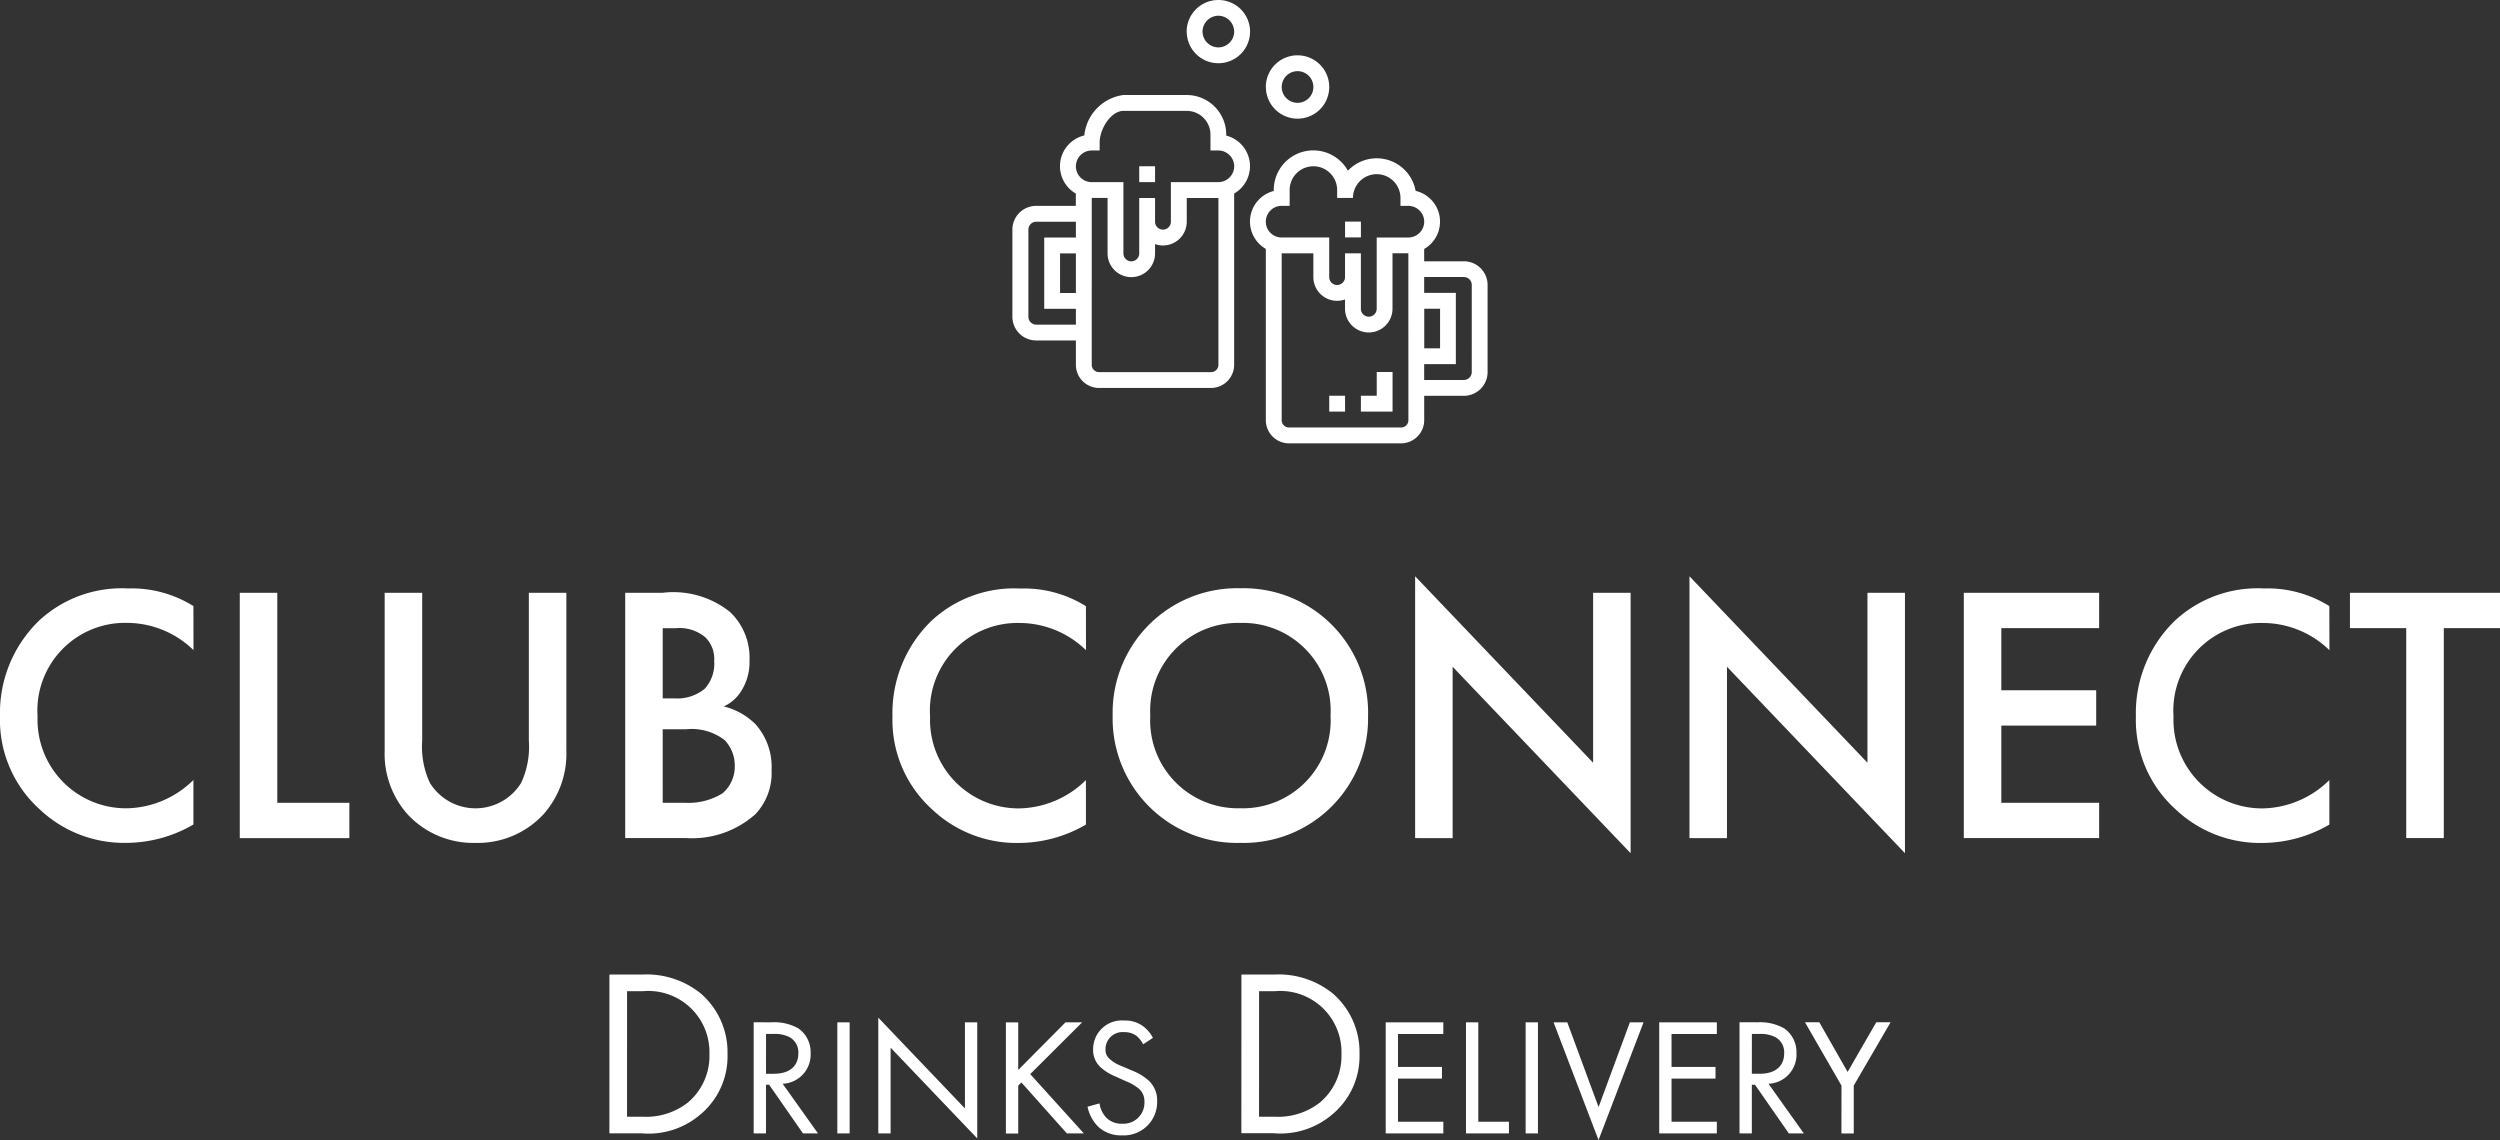 <svg xmlns="http://www.w3.org/2000/svg" width="109.644" height="50" viewBox="0 0 109.644 50"><rect x="0" y="0" width="109.644" height="50" fill="#333333" stroke="none"/><defs><style>.a{fill:#fff;}</style></defs><path class="a" d="M-122.673-214.258h1.42a3.789,3.789,0,0,1,2.569.815,3.4,3.4,0,0,1,1.19,2.674,3.316,3.316,0,0,1-1.222,2.674,3.487,3.487,0,0,1-2.548.8h-1.41Zm.773,6.235h.679a2.975,2.975,0,0,0,1.994-.627,2.666,2.666,0,0,0,.94-2.12,2.681,2.681,0,0,0-2.934-2.757h-.679Zm6.335-4.141a2.139,2.139,0,0,1,1.183.27,1.271,1.271,0,0,1,.533,1.081,1.28,1.28,0,0,1-1.227,1.344l1.548,2.176h-.657l-1.483-2.132h-.139v2.132h-.54v-4.872Zm-.241,2.257h.344c.672,0,1.074-.322,1.074-.891a.758.758,0,0,0-.387-.716,1.389,1.389,0,0,0-.7-.139h-.329Zm3.668-2.257v4.872h-.54v-4.872Zm1.257,4.872v-5.076l3.8,3.981v-3.776h.54v5.091l-3.8-3.98v3.761Zm6.137-2.782,2.074-2.089h.73l-2.278,2.271,2.352,2.6h-.745l-1.994-2.234-.139.139v2.1h-.541v-4.872h.541Zm5.479-1.125a1.185,1.185,0,0,0-.285-.366.879.879,0,0,0-.548-.168.747.747,0,0,0-.818.752.512.512,0,0,0,.182.424,1.594,1.594,0,0,0,.511.307l.468.2a2.379,2.379,0,0,1,.752.46,1.175,1.175,0,0,1,.351.884,1.461,1.461,0,0,1-1.541,1.5,1.452,1.452,0,0,1-1.059-.395,1.761,1.761,0,0,1-.453-.861l.526-.146a1.15,1.15,0,0,0,.292.621.93.93,0,0,0,.7.27.922.922,0,0,0,.978-.964.727.727,0,0,0-.241-.569,2.11,2.11,0,0,0-.584-.336l-.438-.2a2.158,2.158,0,0,1-.651-.4,1.011,1.011,0,0,1-.336-.8,1.259,1.259,0,0,1,1.366-1.256,1.324,1.324,0,0,1,.782.219,1.475,1.475,0,0,1,.474.541Zm4.31-3.059h1.42a3.788,3.788,0,0,1,2.569.815,3.4,3.4,0,0,1,1.19,2.674A3.318,3.318,0,0,1-91-208.1a3.488,3.488,0,0,1-2.548.8h-1.41Zm.773,6.235h.679a2.977,2.977,0,0,0,1.995-.627,2.666,2.666,0,0,0,.94-2.12,2.681,2.681,0,0,0-2.934-2.757h-.679Zm8.081-3.629h-1.987v1.446h1.928v.511h-1.928v1.892H-86.1v.511h-2.527v-4.872H-86.1Zm1.535-.512v4.361h1.344v.511h-1.884v-4.872Zm2.616,0v4.872h-.54v-4.872Zm1.286,0,1.373,3.718,1.373-3.718h.6L-79.293-207l-1.972-5.164Zm6.56.512h-1.987v1.446h1.928v.511h-1.928v1.892h1.987v.511h-2.527v-4.872h2.527Zm1.776-.512a2.14,2.14,0,0,1,1.183.27,1.271,1.271,0,0,1,.533,1.081,1.28,1.28,0,0,1-1.227,1.344l1.548,2.176h-.657l-1.483-2.132h-.139v2.132h-.54v-4.872Zm-.241,2.257h.344c.672,0,1.073-.322,1.073-.891a.757.757,0,0,0-.387-.716,1.39,1.39,0,0,0-.7-.139h-.329Zm3.931.519-1.6-2.776h.628l1.241,2.177,1.256-2.177h.628l-1.615,2.776v2.1h-.54Zm-72.277-19.1a4.192,4.192,0,0,0-2.919-1.194,3.843,3.843,0,0,0-3.919,4.1,3.884,3.884,0,0,0,3.935,4.032,4.266,4.266,0,0,0,2.9-1.242v1.952a5.867,5.867,0,0,1-2.951.806,5.39,5.39,0,0,1-3.806-1.484,5.274,5.274,0,0,1-1.726-4.064,5.629,5.629,0,0,1,1.726-4.21,5.328,5.328,0,0,1,3.887-1.4,5.11,5.11,0,0,1,2.87.774ZM-137.24-231v9.209h3.161v1.548h-4.806V-231Zm6.355,0v6.484a3.758,3.758,0,0,0,.339,1.854,2.355,2.355,0,0,0,2,1.113,2.353,2.353,0,0,0,2-1.113,3.752,3.752,0,0,0,.339-1.854V-231h1.645v6.919a3.985,3.985,0,0,1-1,2.79,3.925,3.925,0,0,1-2.984,1.258,3.925,3.925,0,0,1-2.984-1.258,3.983,3.983,0,0,1-1-2.79V-231Zm10.532,0a3.97,3.97,0,0,1,2.968.839,2.76,2.76,0,0,1,.855,2.129,2.346,2.346,0,0,1-.323,1.274,1.776,1.776,0,0,1-.806.741,2.963,2.963,0,0,1,1.387.774,2.8,2.8,0,0,1,.71,2.016,2.626,2.626,0,0,1-.71,1.936,4.171,4.171,0,0,1-3.016,1.048h-2.693V-231Zm.017,4.629h.5a1.9,1.9,0,0,0,1.339-.419,1.632,1.632,0,0,0,.419-1.226,1.327,1.327,0,0,0-.387-1.032,1.763,1.763,0,0,0-1.306-.4h-.565Zm0,4.58h1a2.838,2.838,0,0,0,1.628-.419,1.544,1.544,0,0,0,.532-1.194,1.613,1.613,0,0,0-.435-1.129,2.364,2.364,0,0,0-1.694-.484h-1.032Zm18.564-6.693a4.194,4.194,0,0,0-2.919-1.194,3.843,3.843,0,0,0-3.919,4.1,3.884,3.884,0,0,0,3.935,4.032,4.268,4.268,0,0,0,2.9-1.242v1.952a5.87,5.87,0,0,1-2.952.806,5.389,5.389,0,0,1-3.806-1.484,5.274,5.274,0,0,1-1.726-4.064,5.629,5.629,0,0,1,1.726-4.21,5.328,5.328,0,0,1,3.887-1.4,5.113,5.113,0,0,1,2.871.774Zm12.37,2.87a5.457,5.457,0,0,1-5.6,5.581,5.457,5.457,0,0,1-5.6-5.581A5.457,5.457,0,0,1-95-231.2,5.457,5.457,0,0,1-89.4-225.616Zm-1.645,0A3.85,3.85,0,0,0-95-229.68a3.85,3.85,0,0,0-3.952,4.064A3.851,3.851,0,0,0-95-221.551,3.851,3.851,0,0,0-91.047-225.616Zm3.71,5.371v-11.483l7.806,8.177V-231h1.645v11.419l-7.806-8.177v7.516Zm12.032,0v-11.483l7.806,8.177V-231h1.645v11.419l-7.806-8.177v7.516Zm17.967-9.209h-4.29v2.726h4.161v1.548h-4.161v3.387h4.29v1.548h-5.935V-231h5.935Zm10.1.968a4.194,4.194,0,0,0-2.919-1.194,3.842,3.842,0,0,0-3.919,4.1,3.884,3.884,0,0,0,3.935,4.032,4.267,4.267,0,0,0,2.9-1.242v1.952a5.87,5.87,0,0,1-2.952.806A5.389,5.389,0,0,1-54-221.519a5.275,5.275,0,0,1-1.726-4.064A5.629,5.629,0,0,1-54-229.792a5.328,5.328,0,0,1,3.887-1.4,5.113,5.113,0,0,1,2.871.774Zm5.016-.968v9.209H-43.87v-9.209h-2.468V-231h6.581v1.548Zm-61.729-12.616h1.736V-241a1.017,1.017,0,0,0,1.015,1.015h4.916A1.017,1.017,0,0,0-95.274-241v-7.512a1.384,1.384,0,0,0,.511-1.889,1.385,1.385,0,0,0-.858-.652v-.044a1.738,1.738,0,0,0-1.736-1.736h-2.778a1.989,1.989,0,0,0-1.711,1.774,1.384,1.384,0,0,0-1.03,1.665,1.384,1.384,0,0,0,.658.883v.54h-1.736A1.042,1.042,0,0,0-105-246.931v3.819A1.042,1.042,0,0,0-103.954-242.069Zm2.431-8.333h.347v-.347c0-.606.5-1.389,1.041-1.389h2.778a1.041,1.041,0,0,1,1.041,1.041v.695h.347a.7.7,0,0,1,.695.694.7.7,0,0,1-.695.695h-2.083v1.736a.347.347,0,0,1-.347.347.347.347,0,0,1-.347-.347v-1.041h-.694v2.431a.347.347,0,0,1-.347.347.347.347,0,0,1-.347-.347v-3.125h-1.389a.694.694,0,0,1-.695-.695A.694.694,0,0,1-101.524-250.4Zm0,2.083h.694v2.431a1.042,1.042,0,0,0,1.042,1.041,1.041,1.041,0,0,0,1.041-1.041v-.407a1.042,1.042,0,0,0,1.33-.634,1.051,1.051,0,0,0,.06-.348v-1.041h1.389V-241a.32.32,0,0,1-.32.32H-101.2a.32.32,0,0,1-.32-.32h0Zm-.695,4.167h-.695v-1.736h.695Zm-2.083-2.778a.347.347,0,0,1,.347-.347h1.736v.695h-1.389v3.125h1.389v.694h-1.736a.347.347,0,0,1-.347-.347Zm4.861-2.778h.694v.695h-.694Zm14.236,4.167H-86.94v-.54a1.384,1.384,0,0,0,.511-1.89,1.387,1.387,0,0,0-.886-.659,1.736,1.736,0,0,0-2.019-1.4,1.736,1.736,0,0,0-.951.516,1.736,1.736,0,0,0-2.362-.671,1.736,1.736,0,0,0-.89,1.516v.044a1.384,1.384,0,0,0-1,1.683,1.385,1.385,0,0,0,.652.858v7.512a1.017,1.017,0,0,0,1.015,1.015h4.916a1.017,1.017,0,0,0,1.015-1.015v-1.069H-85.2a1.042,1.042,0,0,0,1.041-1.042V-244.5A1.041,1.041,0,0,0-85.2-245.541Zm-7.986-2.431h.347v-.695a1.042,1.042,0,0,1,1.041-1.042,1.042,1.042,0,0,1,1.042,1.042v.347h.694a1.042,1.042,0,0,1,1.042-1.042,1.042,1.042,0,0,1,1.041,1.042v.347h.347a.7.7,0,0,1,.695.694.7.7,0,0,1-.695.695h-1.389v3.125a.347.347,0,0,1-.347.347.347.347,0,0,1-.347-.347v-2.431h-.695v1.041a.347.347,0,0,1-.347.347.347.347,0,0,1-.347-.347v-1.736H-93.19a.694.694,0,0,1-.695-.695A.694.694,0,0,1-93.19-247.972Zm5.555,9.4a.32.32,0,0,1-.32.32H-92.87a.32.32,0,0,1-.32-.32h0v-7.319H-91.8v1.041a1.042,1.042,0,0,0,1.041,1.042,1.032,1.032,0,0,0,.347-.06v.407a1.042,1.042,0,0,0,1.042,1.041,1.041,1.041,0,0,0,1.041-1.041v-2.431h.695Zm.695-4.888h.694v1.736h-.694Zm2.083,2.777a.347.347,0,0,1-.347.347H-86.94v-.695h1.389v-3.125H-86.94v-.695H-85.2a.347.347,0,0,1,.347.347Zm-5.556-6.6h.695v.695h-.695Zm1.389,7.639h-.695v.694h1.389v-1.736h-.694Zm-2.083,0h.694v.694h-.694Zm-2.778-13.542a1.389,1.389,0,0,0,1.389,1.389,1.389,1.389,0,0,0,1.389-1.389,1.389,1.389,0,0,0-1.389-1.389A1.389,1.389,0,0,0-93.885-253.181Zm2.083,0a.694.694,0,0,1-.695.695.694.694,0,0,1-.694-.695.694.694,0,0,1,.694-.694A.694.694,0,0,1-91.8-253.181Zm-5.555-2.431a1.389,1.389,0,0,0,1.389,1.389,1.389,1.389,0,0,0,1.389-1.389A1.389,1.389,0,0,0-95.968-257,1.389,1.389,0,0,0-97.357-255.611Zm2.083,0a.7.7,0,0,1-.695.695.7.7,0,0,1-.695-.695.7.7,0,0,1,.695-.694A.7.7,0,0,1-95.274-255.611Z" transform="translate(149.401 257)"/></svg>